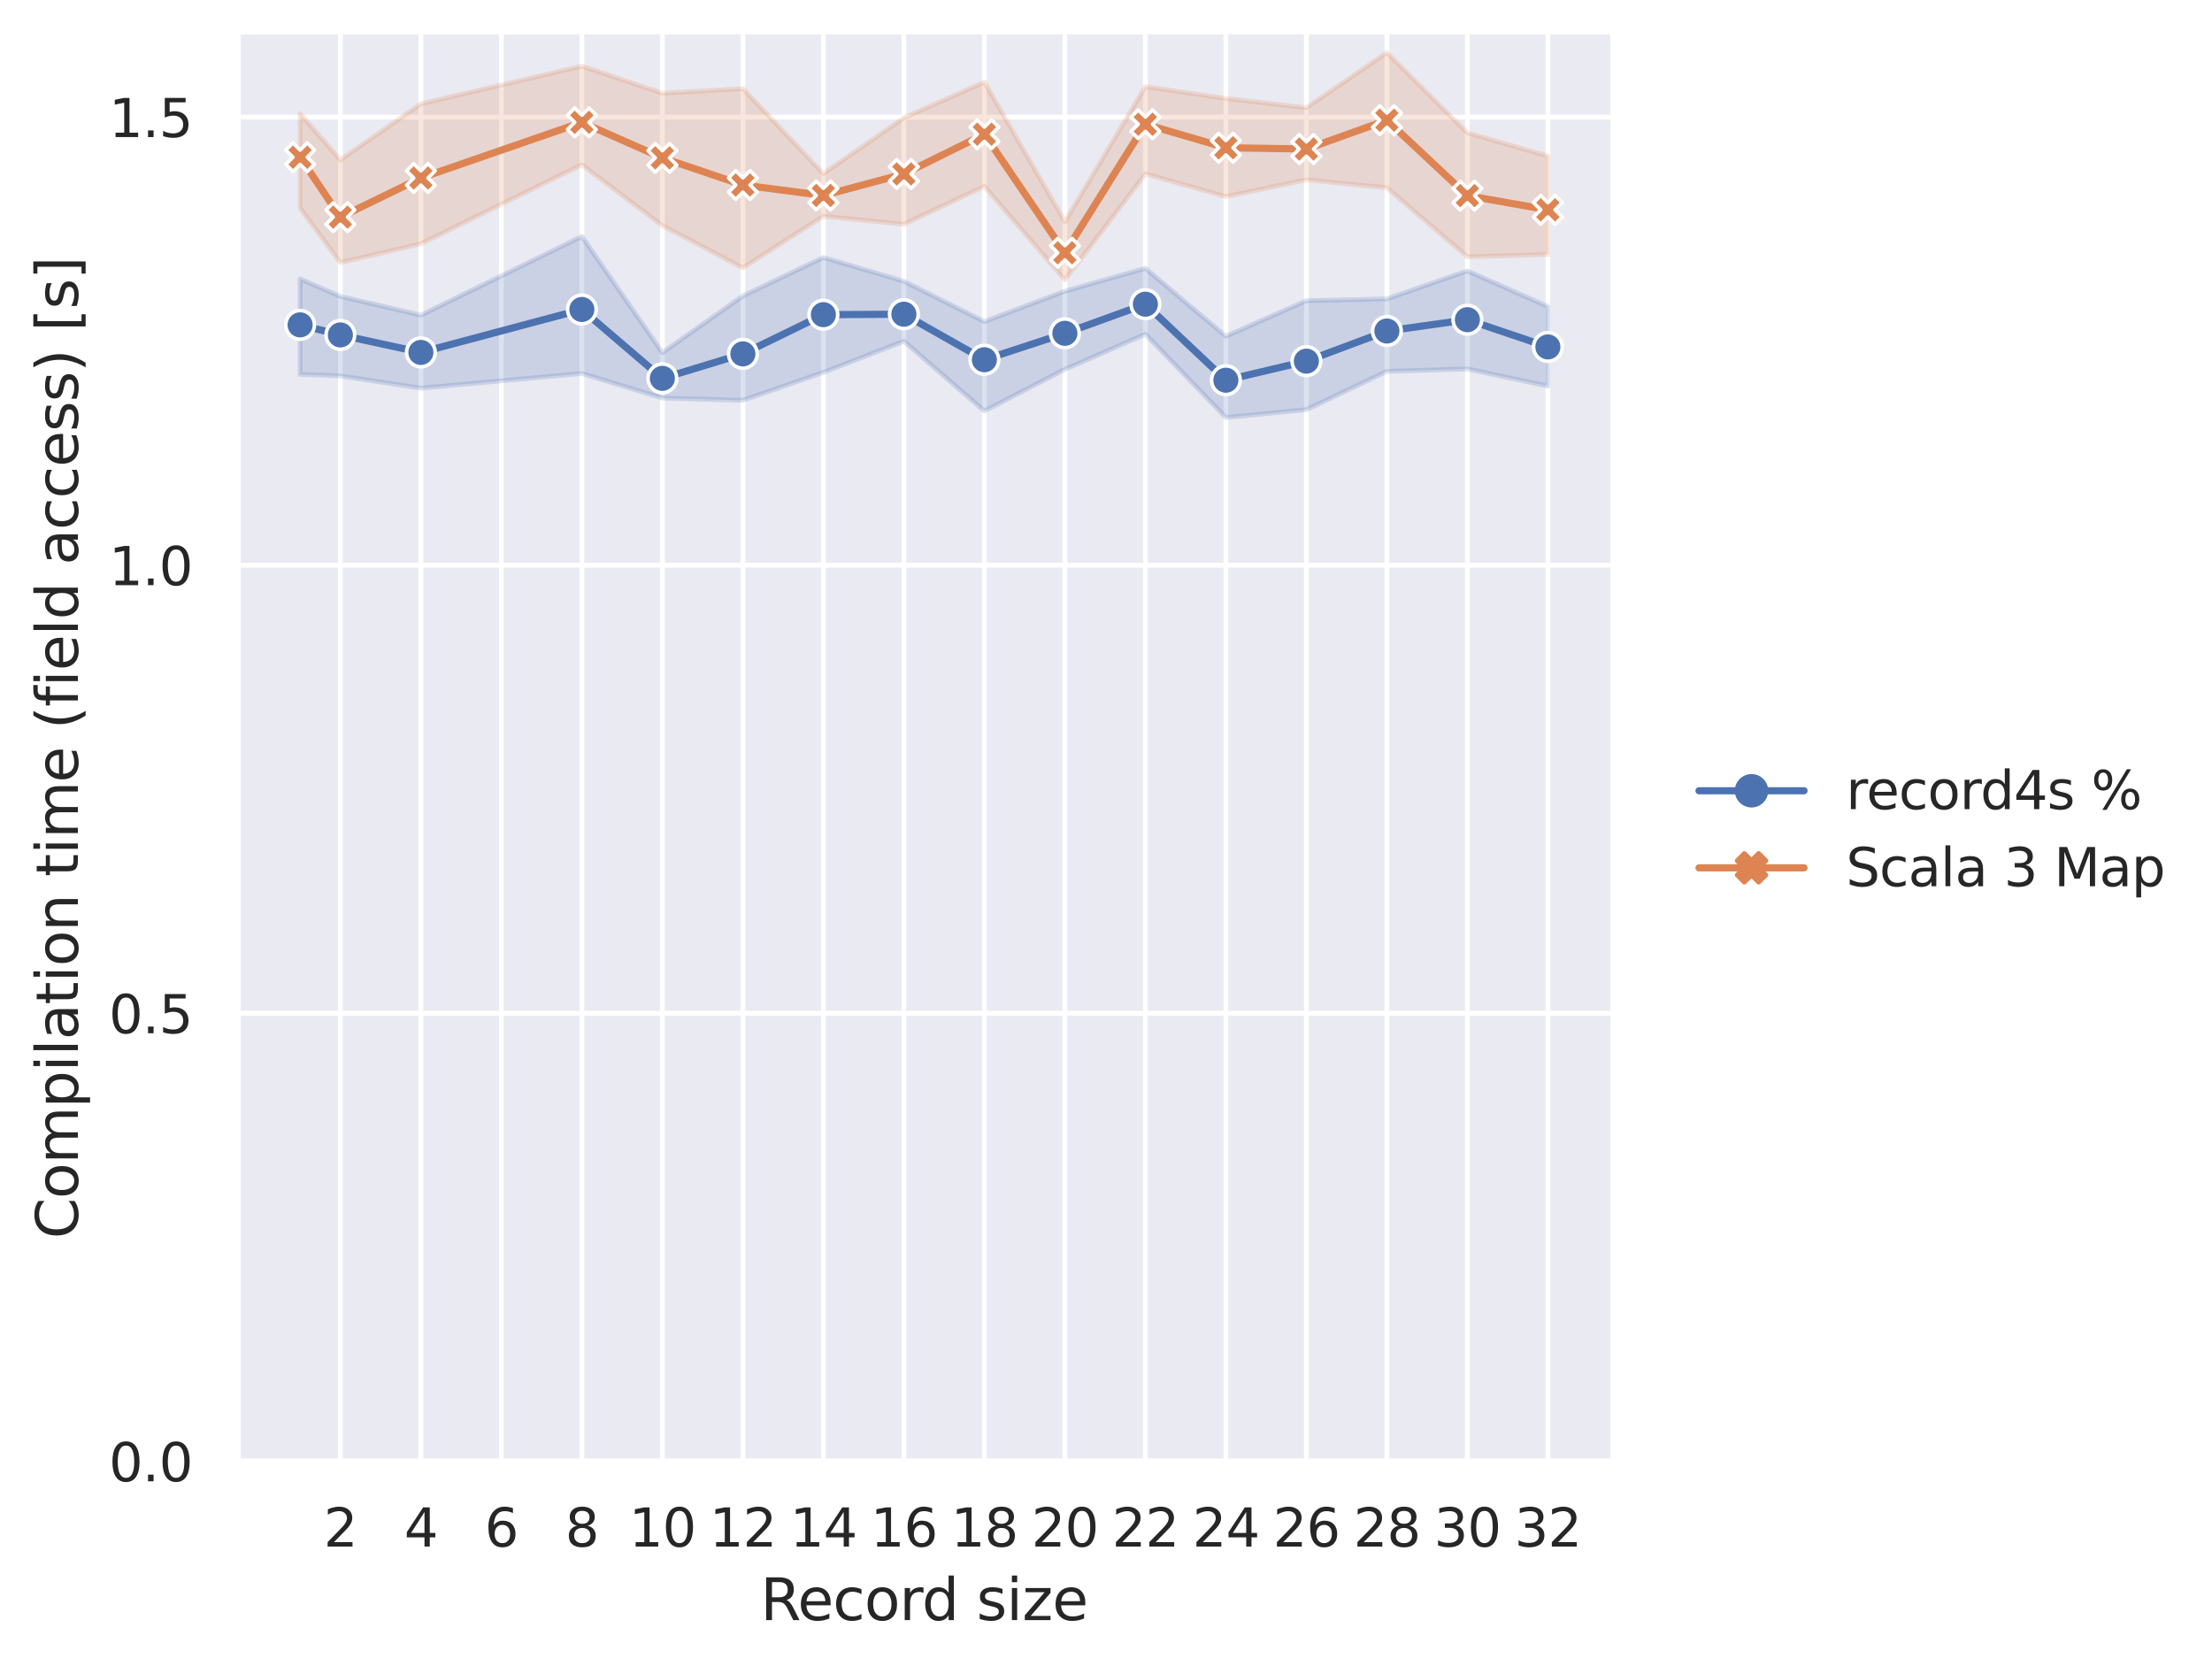 <?xml version="1.0" encoding="utf-8" standalone="no"?>
<!DOCTYPE svg PUBLIC "-//W3C//DTD SVG 1.1//EN"
  "http://www.w3.org/Graphics/SVG/1.1/DTD/svg11.dtd">
<svg xmlns:xlink="http://www.w3.org/1999/xlink" width="463.437pt" height="349.14pt" viewBox="0 0 463.437 349.14" xmlns="http://www.w3.org/2000/svg" version="1.1">
 <defs>
  <style type="text/css">*{stroke-linejoin: round; stroke-linecap: butt}</style>
 </defs>
 <g id="figure_1">
  <g id="patch_1">
   <path d="M 0 349.14 
L 463.437 349.14 
L 463.437 0 
L 0 0 
z
" style="fill: #ffffff"/>
  </g>
  <g id="axes_1">
   <g id="patch_2">
    <path d="M 49.807 306.18 
L 337.37 306.18 
L 337.37 7.2 
L 49.807 7.2 
z
" style="fill: #eaeaf2"/>
   </g>
   <g id="matplotlib.axis_1">
    <g id="xtick_1">
     <g id="line2d_1">
      <path d="M 71.311 306.18 
L 71.311 7.2 
" clip-path="url(#p6cab800420)" style="fill: none; stroke: #ffffff; stroke-linecap: round"/>
     </g>
     <g id="text_1">
      <!-- 2 -->
      <g style="fill: #262626" transform="translate(67.812 324.038) scale(0.11 -0.11)">
       <defs>
        <path id="DejaVuSans-32" d="M 1228 531 
L 3431 531 
L 3431 0 
L 469 0 
L 469 531 
Q 828 903 1448 1529 
Q 2069 2156 2228 2338 
Q 2531 2678 2651 2914 
Q 2772 3150 2772 3378 
Q 2772 3750 2511 3984 
Q 2250 4219 1831 4219 
Q 1534 4219 1204 4116 
Q 875 4013 500 3803 
L 500 4441 
Q 881 4594 1212 4672 
Q 1544 4750 1819 4750 
Q 2544 4750 2975 4387 
Q 3406 4025 3406 3419 
Q 3406 3131 3298 2873 
Q 3191 2616 2906 2266 
Q 2828 2175 2409 1742 
Q 1991 1309 1228 531 
z
" transform="scale(0.016)"/>
       </defs>
       <use xlink:href="#DejaVuSans-32"/>
      </g>
     </g>
    </g>
    <g id="xtick_2">
     <g id="line2d_2">
      <path d="M 88.177 306.18 
L 88.177 7.2 
" clip-path="url(#p6cab800420)" style="fill: none; stroke: #ffffff; stroke-linecap: round"/>
     </g>
     <g id="text_2">
      <!-- 4 -->
      <g style="fill: #262626" transform="translate(84.678 324.038) scale(0.11 -0.11)">
       <defs>
        <path id="DejaVuSans-34" d="M 2419 4116 
L 825 1625 
L 2419 1625 
L 2419 4116 
z
M 2253 4666 
L 3047 4666 
L 3047 1625 
L 3713 1625 
L 3713 1100 
L 3047 1100 
L 3047 0 
L 2419 0 
L 2419 1100 
L 313 1100 
L 313 1709 
L 2253 4666 
z
" transform="scale(0.016)"/>
       </defs>
       <use xlink:href="#DejaVuSans-34"/>
      </g>
     </g>
    </g>
    <g id="xtick_3">
     <g id="line2d_3">
      <path d="M 105.043 306.18 
L 105.043 7.2 
" clip-path="url(#p6cab800420)" style="fill: none; stroke: #ffffff; stroke-linecap: round"/>
     </g>
     <g id="text_3">
      <!-- 6 -->
      <g style="fill: #262626" transform="translate(101.543 324.038) scale(0.11 -0.11)">
       <defs>
        <path id="DejaVuSans-36" d="M 2113 2584 
Q 1688 2584 1439 2293 
Q 1191 2003 1191 1497 
Q 1191 994 1439 701 
Q 1688 409 2113 409 
Q 2538 409 2786 701 
Q 3034 994 3034 1497 
Q 3034 2003 2786 2293 
Q 2538 2584 2113 2584 
z
M 3366 4563 
L 3366 3988 
Q 3128 4100 2886 4159 
Q 2644 4219 2406 4219 
Q 1781 4219 1451 3797 
Q 1122 3375 1075 2522 
Q 1259 2794 1537 2939 
Q 1816 3084 2150 3084 
Q 2853 3084 3261 2657 
Q 3669 2231 3669 1497 
Q 3669 778 3244 343 
Q 2819 -91 2113 -91 
Q 1303 -91 875 529 
Q 447 1150 447 2328 
Q 447 3434 972 4092 
Q 1497 4750 2381 4750 
Q 2619 4750 2861 4703 
Q 3103 4656 3366 4563 
z
" transform="scale(0.016)"/>
       </defs>
       <use xlink:href="#DejaVuSans-36"/>
      </g>
     </g>
    </g>
    <g id="xtick_4">
     <g id="line2d_4">
      <path d="M 121.909 306.18 
L 121.909 7.2 
" clip-path="url(#p6cab800420)" style="fill: none; stroke: #ffffff; stroke-linecap: round"/>
     </g>
     <g id="text_4">
      <!-- 8 -->
      <g style="fill: #262626" transform="translate(118.409 324.038) scale(0.11 -0.11)">
       <defs>
        <path id="DejaVuSans-38" d="M 2034 2216 
Q 1584 2216 1326 1975 
Q 1069 1734 1069 1313 
Q 1069 891 1326 650 
Q 1584 409 2034 409 
Q 2484 409 2743 651 
Q 3003 894 3003 1313 
Q 3003 1734 2745 1975 
Q 2488 2216 2034 2216 
z
M 1403 2484 
Q 997 2584 770 2862 
Q 544 3141 544 3541 
Q 544 4100 942 4425 
Q 1341 4750 2034 4750 
Q 2731 4750 3128 4425 
Q 3525 4100 3525 3541 
Q 3525 3141 3298 2862 
Q 3072 2584 2669 2484 
Q 3125 2378 3379 2068 
Q 3634 1759 3634 1313 
Q 3634 634 3220 271 
Q 2806 -91 2034 -91 
Q 1263 -91 848 271 
Q 434 634 434 1313 
Q 434 1759 690 2068 
Q 947 2378 1403 2484 
z
M 1172 3481 
Q 1172 3119 1398 2916 
Q 1625 2713 2034 2713 
Q 2441 2713 2670 2916 
Q 2900 3119 2900 3481 
Q 2900 3844 2670 4047 
Q 2441 4250 2034 4250 
Q 1625 4250 1398 4047 
Q 1172 3844 1172 3481 
z
" transform="scale(0.016)"/>
       </defs>
       <use xlink:href="#DejaVuSans-38"/>
      </g>
     </g>
    </g>
    <g id="xtick_5">
     <g id="line2d_5">
      <path d="M 138.775 306.18 
L 138.775 7.2 
" clip-path="url(#p6cab800420)" style="fill: none; stroke: #ffffff; stroke-linecap: round"/>
     </g>
     <g id="text_5">
      <!-- 10 -->
      <g style="fill: #262626" transform="translate(131.776 324.038) scale(0.11 -0.11)">
       <defs>
        <path id="DejaVuSans-31" d="M 794 531 
L 1825 531 
L 1825 4091 
L 703 3866 
L 703 4441 
L 1819 4666 
L 2450 4666 
L 2450 531 
L 3481 531 
L 3481 0 
L 794 0 
L 794 531 
z
" transform="scale(0.016)"/>
        <path id="DejaVuSans-30" d="M 2034 4250 
Q 1547 4250 1301 3770 
Q 1056 3291 1056 2328 
Q 1056 1369 1301 889 
Q 1547 409 2034 409 
Q 2525 409 2770 889 
Q 3016 1369 3016 2328 
Q 3016 3291 2770 3770 
Q 2525 4250 2034 4250 
z
M 2034 4750 
Q 2819 4750 3233 4129 
Q 3647 3509 3647 2328 
Q 3647 1150 3233 529 
Q 2819 -91 2034 -91 
Q 1250 -91 836 529 
Q 422 1150 422 2328 
Q 422 3509 836 4129 
Q 1250 4750 2034 4750 
z
" transform="scale(0.016)"/>
       </defs>
       <use xlink:href="#DejaVuSans-31"/>
       <use xlink:href="#DejaVuSans-30" x="63.623"/>
      </g>
     </g>
    </g>
    <g id="xtick_6">
     <g id="line2d_6">
      <path d="M 155.64 306.18 
L 155.64 7.2 
" clip-path="url(#p6cab800420)" style="fill: none; stroke: #ffffff; stroke-linecap: round"/>
     </g>
     <g id="text_6">
      <!-- 12 -->
      <g style="fill: #262626" transform="translate(148.642 324.038) scale(0.11 -0.11)">
       <use xlink:href="#DejaVuSans-31"/>
       <use xlink:href="#DejaVuSans-32" x="63.623"/>
      </g>
     </g>
    </g>
    <g id="xtick_7">
     <g id="line2d_7">
      <path d="M 172.506 306.18 
L 172.506 7.2 
" clip-path="url(#p6cab800420)" style="fill: none; stroke: #ffffff; stroke-linecap: round"/>
     </g>
     <g id="text_7">
      <!-- 14 -->
      <g style="fill: #262626" transform="translate(165.507 324.038) scale(0.11 -0.11)">
       <use xlink:href="#DejaVuSans-31"/>
       <use xlink:href="#DejaVuSans-34" x="63.623"/>
      </g>
     </g>
    </g>
    <g id="xtick_8">
     <g id="line2d_8">
      <path d="M 189.372 306.18 
L 189.372 7.2 
" clip-path="url(#p6cab800420)" style="fill: none; stroke: #ffffff; stroke-linecap: round"/>
     </g>
     <g id="text_8">
      <!-- 16 -->
      <g style="fill: #262626" transform="translate(182.373 324.038) scale(0.11 -0.11)">
       <use xlink:href="#DejaVuSans-31"/>
       <use xlink:href="#DejaVuSans-36" x="63.623"/>
      </g>
     </g>
    </g>
    <g id="xtick_9">
     <g id="line2d_9">
      <path d="M 206.238 306.18 
L 206.238 7.2 
" clip-path="url(#p6cab800420)" style="fill: none; stroke: #ffffff; stroke-linecap: round"/>
     </g>
     <g id="text_9">
      <!-- 18 -->
      <g style="fill: #262626" transform="translate(199.239 324.038) scale(0.11 -0.11)">
       <use xlink:href="#DejaVuSans-31"/>
       <use xlink:href="#DejaVuSans-38" x="63.623"/>
      </g>
     </g>
    </g>
    <g id="xtick_10">
     <g id="line2d_10">
      <path d="M 223.104 306.18 
L 223.104 7.2 
" clip-path="url(#p6cab800420)" style="fill: none; stroke: #ffffff; stroke-linecap: round"/>
     </g>
     <g id="text_10">
      <!-- 20 -->
      <g style="fill: #262626" transform="translate(216.105 324.038) scale(0.11 -0.11)">
       <use xlink:href="#DejaVuSans-32"/>
       <use xlink:href="#DejaVuSans-30" x="63.623"/>
      </g>
     </g>
    </g>
    <g id="xtick_11">
     <g id="line2d_11">
      <path d="M 239.97 306.18 
L 239.97 7.2 
" clip-path="url(#p6cab800420)" style="fill: none; stroke: #ffffff; stroke-linecap: round"/>
     </g>
     <g id="text_11">
      <!-- 22 -->
      <g style="fill: #262626" transform="translate(232.971 324.038) scale(0.11 -0.11)">
       <use xlink:href="#DejaVuSans-32"/>
       <use xlink:href="#DejaVuSans-32" x="63.623"/>
      </g>
     </g>
    </g>
    <g id="xtick_12">
     <g id="line2d_12">
      <path d="M 256.835 306.18 
L 256.835 7.2 
" clip-path="url(#p6cab800420)" style="fill: none; stroke: #ffffff; stroke-linecap: round"/>
     </g>
     <g id="text_12">
      <!-- 24 -->
      <g style="fill: #262626" transform="translate(249.837 324.038) scale(0.11 -0.11)">
       <use xlink:href="#DejaVuSans-32"/>
       <use xlink:href="#DejaVuSans-34" x="63.623"/>
      </g>
     </g>
    </g>
    <g id="xtick_13">
     <g id="line2d_13">
      <path d="M 273.701 306.18 
L 273.701 7.2 
" clip-path="url(#p6cab800420)" style="fill: none; stroke: #ffffff; stroke-linecap: round"/>
     </g>
     <g id="text_13">
      <!-- 26 -->
      <g style="fill: #262626" transform="translate(266.702 324.038) scale(0.11 -0.11)">
       <use xlink:href="#DejaVuSans-32"/>
       <use xlink:href="#DejaVuSans-36" x="63.623"/>
      </g>
     </g>
    </g>
    <g id="xtick_14">
     <g id="line2d_14">
      <path d="M 290.567 306.18 
L 290.567 7.2 
" clip-path="url(#p6cab800420)" style="fill: none; stroke: #ffffff; stroke-linecap: round"/>
     </g>
     <g id="text_14">
      <!-- 28 -->
      <g style="fill: #262626" transform="translate(283.568 324.038) scale(0.11 -0.11)">
       <use xlink:href="#DejaVuSans-32"/>
       <use xlink:href="#DejaVuSans-38" x="63.623"/>
      </g>
     </g>
    </g>
    <g id="xtick_15">
     <g id="line2d_15">
      <path d="M 307.433 306.18 
L 307.433 7.2 
" clip-path="url(#p6cab800420)" style="fill: none; stroke: #ffffff; stroke-linecap: round"/>
     </g>
     <g id="text_15">
      <!-- 30 -->
      <g style="fill: #262626" transform="translate(300.434 324.038) scale(0.11 -0.11)">
       <defs>
        <path id="DejaVuSans-33" d="M 2597 2516 
Q 3050 2419 3304 2112 
Q 3559 1806 3559 1356 
Q 3559 666 3084 287 
Q 2609 -91 1734 -91 
Q 1441 -91 1130 -33 
Q 819 25 488 141 
L 488 750 
Q 750 597 1062 519 
Q 1375 441 1716 441 
Q 2309 441 2620 675 
Q 2931 909 2931 1356 
Q 2931 1769 2642 2001 
Q 2353 2234 1838 2234 
L 1294 2234 
L 1294 2753 
L 1863 2753 
Q 2328 2753 2575 2939 
Q 2822 3125 2822 3475 
Q 2822 3834 2567 4026 
Q 2313 4219 1838 4219 
Q 1578 4219 1281 4162 
Q 984 4106 628 3988 
L 628 4550 
Q 988 4650 1302 4700 
Q 1616 4750 1894 4750 
Q 2613 4750 3031 4423 
Q 3450 4097 3450 3541 
Q 3450 3153 3228 2886 
Q 3006 2619 2597 2516 
z
" transform="scale(0.016)"/>
       </defs>
       <use xlink:href="#DejaVuSans-33"/>
       <use xlink:href="#DejaVuSans-30" x="63.623"/>
      </g>
     </g>
    </g>
    <g id="xtick_16">
     <g id="line2d_16">
      <path d="M 324.299 306.18 
L 324.299 7.2 
" clip-path="url(#p6cab800420)" style="fill: none; stroke: #ffffff; stroke-linecap: round"/>
     </g>
     <g id="text_16">
      <!-- 32 -->
      <g style="fill: #262626" transform="translate(317.3 324.038) scale(0.11 -0.11)">
       <use xlink:href="#DejaVuSans-33"/>
       <use xlink:href="#DejaVuSans-32" x="63.623"/>
      </g>
     </g>
    </g>
    <g id="text_17">
     <!-- Record size -->
     <g style="fill: #262626" transform="translate(159.316 339.444) scale(0.12 -0.12)">
      <defs>
       <path id="DejaVuSans-52" d="M 2841 2188 
Q 3044 2119 3236 1894 
Q 3428 1669 3622 1275 
L 4263 0 
L 3584 0 
L 2988 1197 
Q 2756 1666 2539 1819 
Q 2322 1972 1947 1972 
L 1259 1972 
L 1259 0 
L 628 0 
L 628 4666 
L 2053 4666 
Q 2853 4666 3247 4331 
Q 3641 3997 3641 3322 
Q 3641 2881 3436 2590 
Q 3231 2300 2841 2188 
z
M 1259 4147 
L 1259 2491 
L 2053 2491 
Q 2509 2491 2742 2702 
Q 2975 2913 2975 3322 
Q 2975 3731 2742 3939 
Q 2509 4147 2053 4147 
L 1259 4147 
z
" transform="scale(0.016)"/>
       <path id="DejaVuSans-65" d="M 3597 1894 
L 3597 1613 
L 953 1613 
Q 991 1019 1311 708 
Q 1631 397 2203 397 
Q 2534 397 2845 478 
Q 3156 559 3463 722 
L 3463 178 
Q 3153 47 2828 -22 
Q 2503 -91 2169 -91 
Q 1331 -91 842 396 
Q 353 884 353 1716 
Q 353 2575 817 3079 
Q 1281 3584 2069 3584 
Q 2775 3584 3186 3129 
Q 3597 2675 3597 1894 
z
M 3022 2063 
Q 3016 2534 2758 2815 
Q 2500 3097 2075 3097 
Q 1594 3097 1305 2825 
Q 1016 2553 972 2059 
L 3022 2063 
z
" transform="scale(0.016)"/>
       <path id="DejaVuSans-63" d="M 3122 3366 
L 3122 2828 
Q 2878 2963 2633 3030 
Q 2388 3097 2138 3097 
Q 1578 3097 1268 2742 
Q 959 2388 959 1747 
Q 959 1106 1268 751 
Q 1578 397 2138 397 
Q 2388 397 2633 464 
Q 2878 531 3122 666 
L 3122 134 
Q 2881 22 2623 -34 
Q 2366 -91 2075 -91 
Q 1284 -91 818 406 
Q 353 903 353 1747 
Q 353 2603 823 3093 
Q 1294 3584 2113 3584 
Q 2378 3584 2631 3529 
Q 2884 3475 3122 3366 
z
" transform="scale(0.016)"/>
       <path id="DejaVuSans-6f" d="M 1959 3097 
Q 1497 3097 1228 2736 
Q 959 2375 959 1747 
Q 959 1119 1226 758 
Q 1494 397 1959 397 
Q 2419 397 2687 759 
Q 2956 1122 2956 1747 
Q 2956 2369 2687 2733 
Q 2419 3097 1959 3097 
z
M 1959 3584 
Q 2709 3584 3137 3096 
Q 3566 2609 3566 1747 
Q 3566 888 3137 398 
Q 2709 -91 1959 -91 
Q 1206 -91 779 398 
Q 353 888 353 1747 
Q 353 2609 779 3096 
Q 1206 3584 1959 3584 
z
" transform="scale(0.016)"/>
       <path id="DejaVuSans-72" d="M 2631 2963 
Q 2534 3019 2420 3045 
Q 2306 3072 2169 3072 
Q 1681 3072 1420 2755 
Q 1159 2438 1159 1844 
L 1159 0 
L 581 0 
L 581 3500 
L 1159 3500 
L 1159 2956 
Q 1341 3275 1631 3429 
Q 1922 3584 2338 3584 
Q 2397 3584 2469 3576 
Q 2541 3569 2628 3553 
L 2631 2963 
z
" transform="scale(0.016)"/>
       <path id="DejaVuSans-64" d="M 2906 2969 
L 2906 4863 
L 3481 4863 
L 3481 0 
L 2906 0 
L 2906 525 
Q 2725 213 2448 61 
Q 2172 -91 1784 -91 
Q 1150 -91 751 415 
Q 353 922 353 1747 
Q 353 2572 751 3078 
Q 1150 3584 1784 3584 
Q 2172 3584 2448 3432 
Q 2725 3281 2906 2969 
z
M 947 1747 
Q 947 1113 1208 752 
Q 1469 391 1925 391 
Q 2381 391 2643 752 
Q 2906 1113 2906 1747 
Q 2906 2381 2643 2742 
Q 2381 3103 1925 3103 
Q 1469 3103 1208 2742 
Q 947 2381 947 1747 
z
" transform="scale(0.016)"/>
       <path id="DejaVuSans-20" transform="scale(0.016)"/>
       <path id="DejaVuSans-73" d="M 2834 3397 
L 2834 2853 
Q 2591 2978 2328 3040 
Q 2066 3103 1784 3103 
Q 1356 3103 1142 2972 
Q 928 2841 928 2578 
Q 928 2378 1081 2264 
Q 1234 2150 1697 2047 
L 1894 2003 
Q 2506 1872 2764 1633 
Q 3022 1394 3022 966 
Q 3022 478 2636 193 
Q 2250 -91 1575 -91 
Q 1294 -91 989 -36 
Q 684 19 347 128 
L 347 722 
Q 666 556 975 473 
Q 1284 391 1588 391 
Q 1994 391 2212 530 
Q 2431 669 2431 922 
Q 2431 1156 2273 1281 
Q 2116 1406 1581 1522 
L 1381 1569 
Q 847 1681 609 1914 
Q 372 2147 372 2553 
Q 372 3047 722 3315 
Q 1072 3584 1716 3584 
Q 2034 3584 2315 3537 
Q 2597 3491 2834 3397 
z
" transform="scale(0.016)"/>
       <path id="DejaVuSans-69" d="M 603 3500 
L 1178 3500 
L 1178 0 
L 603 0 
L 603 3500 
z
M 603 4863 
L 1178 4863 
L 1178 4134 
L 603 4134 
L 603 4863 
z
" transform="scale(0.016)"/>
       <path id="DejaVuSans-7a" d="M 353 3500 
L 3084 3500 
L 3084 2975 
L 922 459 
L 3084 459 
L 3084 0 
L 275 0 
L 275 525 
L 2438 3041 
L 353 3041 
L 353 3500 
z
" transform="scale(0.016)"/>
      </defs>
      <use xlink:href="#DejaVuSans-52"/>
      <use xlink:href="#DejaVuSans-65" x="64.982"/>
      <use xlink:href="#DejaVuSans-63" x="126.506"/>
      <use xlink:href="#DejaVuSans-6f" x="181.486"/>
      <use xlink:href="#DejaVuSans-72" x="242.668"/>
      <use xlink:href="#DejaVuSans-64" x="282.031"/>
      <use xlink:href="#DejaVuSans-20" x="345.508"/>
      <use xlink:href="#DejaVuSans-73" x="377.295"/>
      <use xlink:href="#DejaVuSans-69" x="429.395"/>
      <use xlink:href="#DejaVuSans-7a" x="457.178"/>
      <use xlink:href="#DejaVuSans-65" x="509.668"/>
     </g>
    </g>
   </g>
   <g id="matplotlib.axis_2">
    <g id="ytick_1">
     <g id="line2d_17">
      <path d="M 49.807 306.18 
L 337.37 306.18 
" clip-path="url(#p6cab800420)" style="fill: none; stroke: #ffffff; stroke-linecap: round"/>
     </g>
     <g id="text_18">
      <!-- 0.0 -->
      <g style="fill: #262626" transform="translate(22.814 310.359) scale(0.11 -0.11)">
       <defs>
        <path id="DejaVuSans-2e" d="M 684 794 
L 1344 794 
L 1344 0 
L 684 0 
L 684 794 
z
" transform="scale(0.016)"/>
       </defs>
       <use xlink:href="#DejaVuSans-30"/>
       <use xlink:href="#DejaVuSans-2e" x="63.623"/>
       <use xlink:href="#DejaVuSans-30" x="95.41"/>
      </g>
     </g>
    </g>
    <g id="ytick_2">
     <g id="line2d_18">
      <path d="M 49.807 212.301 
L 337.37 212.301 
" clip-path="url(#p6cab800420)" style="fill: none; stroke: #ffffff; stroke-linecap: round"/>
     </g>
     <g id="text_19">
      <!-- 0.5 -->
      <g style="fill: #262626" transform="translate(22.814 216.481) scale(0.11 -0.11)">
       <defs>
        <path id="DejaVuSans-35" d="M 691 4666 
L 3169 4666 
L 3169 4134 
L 1269 4134 
L 1269 2991 
Q 1406 3038 1543 3061 
Q 1681 3084 1819 3084 
Q 2600 3084 3056 2656 
Q 3513 2228 3513 1497 
Q 3513 744 3044 326 
Q 2575 -91 1722 -91 
Q 1428 -91 1123 -41 
Q 819 9 494 109 
L 494 744 
Q 775 591 1075 516 
Q 1375 441 1709 441 
Q 2250 441 2565 725 
Q 2881 1009 2881 1497 
Q 2881 1984 2565 2268 
Q 2250 2553 1709 2553 
Q 1456 2553 1204 2497 
Q 953 2441 691 2322 
L 691 4666 
z
" transform="scale(0.016)"/>
       </defs>
       <use xlink:href="#DejaVuSans-30"/>
       <use xlink:href="#DejaVuSans-2e" x="63.623"/>
       <use xlink:href="#DejaVuSans-35" x="95.41"/>
      </g>
     </g>
    </g>
    <g id="ytick_3">
     <g id="line2d_19">
      <path d="M 49.807 118.423 
L 337.37 118.423 
" clip-path="url(#p6cab800420)" style="fill: none; stroke: #ffffff; stroke-linecap: round"/>
     </g>
     <g id="text_20">
      <!-- 1.0 -->
      <g style="fill: #262626" transform="translate(22.814 122.602) scale(0.11 -0.11)">
       <use xlink:href="#DejaVuSans-31"/>
       <use xlink:href="#DejaVuSans-2e" x="63.623"/>
       <use xlink:href="#DejaVuSans-30" x="95.41"/>
      </g>
     </g>
    </g>
    <g id="ytick_4">
     <g id="line2d_20">
      <path d="M 49.807 24.544 
L 337.37 24.544 
" clip-path="url(#p6cab800420)" style="fill: none; stroke: #ffffff; stroke-linecap: round"/>
     </g>
     <g id="text_21">
      <!-- 1.5 -->
      <g style="fill: #262626" transform="translate(22.814 28.723) scale(0.11 -0.11)">
       <use xlink:href="#DejaVuSans-31"/>
       <use xlink:href="#DejaVuSans-2e" x="63.623"/>
       <use xlink:href="#DejaVuSans-35" x="95.41"/>
      </g>
     </g>
    </g>
    <g id="text_22">
     <!-- Compilation time (field access) [s] -->
     <g style="fill: #262626" transform="translate(16.318 259.545) rotate(-90) scale(0.12 -0.12)">
      <defs>
       <path id="DejaVuSans-43" d="M 4122 4306 
L 4122 3641 
Q 3803 3938 3442 4084 
Q 3081 4231 2675 4231 
Q 1875 4231 1450 3742 
Q 1025 3253 1025 2328 
Q 1025 1406 1450 917 
Q 1875 428 2675 428 
Q 3081 428 3442 575 
Q 3803 722 4122 1019 
L 4122 359 
Q 3791 134 3420 21 
Q 3050 -91 2638 -91 
Q 1578 -91 968 557 
Q 359 1206 359 2328 
Q 359 3453 968 4101 
Q 1578 4750 2638 4750 
Q 3056 4750 3426 4639 
Q 3797 4528 4122 4306 
z
" transform="scale(0.016)"/>
       <path id="DejaVuSans-6d" d="M 3328 2828 
Q 3544 3216 3844 3400 
Q 4144 3584 4550 3584 
Q 5097 3584 5394 3201 
Q 5691 2819 5691 2113 
L 5691 0 
L 5113 0 
L 5113 2094 
Q 5113 2597 4934 2840 
Q 4756 3084 4391 3084 
Q 3944 3084 3684 2787 
Q 3425 2491 3425 1978 
L 3425 0 
L 2847 0 
L 2847 2094 
Q 2847 2600 2669 2842 
Q 2491 3084 2119 3084 
Q 1678 3084 1418 2786 
Q 1159 2488 1159 1978 
L 1159 0 
L 581 0 
L 581 3500 
L 1159 3500 
L 1159 2956 
Q 1356 3278 1631 3431 
Q 1906 3584 2284 3584 
Q 2666 3584 2933 3390 
Q 3200 3197 3328 2828 
z
" transform="scale(0.016)"/>
       <path id="DejaVuSans-70" d="M 1159 525 
L 1159 -1331 
L 581 -1331 
L 581 3500 
L 1159 3500 
L 1159 2969 
Q 1341 3281 1617 3432 
Q 1894 3584 2278 3584 
Q 2916 3584 3314 3078 
Q 3713 2572 3713 1747 
Q 3713 922 3314 415 
Q 2916 -91 2278 -91 
Q 1894 -91 1617 61 
Q 1341 213 1159 525 
z
M 3116 1747 
Q 3116 2381 2855 2742 
Q 2594 3103 2138 3103 
Q 1681 3103 1420 2742 
Q 1159 2381 1159 1747 
Q 1159 1113 1420 752 
Q 1681 391 2138 391 
Q 2594 391 2855 752 
Q 3116 1113 3116 1747 
z
" transform="scale(0.016)"/>
       <path id="DejaVuSans-6c" d="M 603 4863 
L 1178 4863 
L 1178 0 
L 603 0 
L 603 4863 
z
" transform="scale(0.016)"/>
       <path id="DejaVuSans-61" d="M 2194 1759 
Q 1497 1759 1228 1600 
Q 959 1441 959 1056 
Q 959 750 1161 570 
Q 1363 391 1709 391 
Q 2188 391 2477 730 
Q 2766 1069 2766 1631 
L 2766 1759 
L 2194 1759 
z
M 3341 1997 
L 3341 0 
L 2766 0 
L 2766 531 
Q 2569 213 2275 61 
Q 1981 -91 1556 -91 
Q 1019 -91 701 211 
Q 384 513 384 1019 
Q 384 1609 779 1909 
Q 1175 2209 1959 2209 
L 2766 2209 
L 2766 2266 
Q 2766 2663 2505 2880 
Q 2244 3097 1772 3097 
Q 1472 3097 1187 3025 
Q 903 2953 641 2809 
L 641 3341 
Q 956 3463 1253 3523 
Q 1550 3584 1831 3584 
Q 2591 3584 2966 3190 
Q 3341 2797 3341 1997 
z
" transform="scale(0.016)"/>
       <path id="DejaVuSans-74" d="M 1172 4494 
L 1172 3500 
L 2356 3500 
L 2356 3053 
L 1172 3053 
L 1172 1153 
Q 1172 725 1289 603 
Q 1406 481 1766 481 
L 2356 481 
L 2356 0 
L 1766 0 
Q 1100 0 847 248 
Q 594 497 594 1153 
L 594 3053 
L 172 3053 
L 172 3500 
L 594 3500 
L 594 4494 
L 1172 4494 
z
" transform="scale(0.016)"/>
       <path id="DejaVuSans-6e" d="M 3513 2113 
L 3513 0 
L 2938 0 
L 2938 2094 
Q 2938 2591 2744 2837 
Q 2550 3084 2163 3084 
Q 1697 3084 1428 2787 
Q 1159 2491 1159 1978 
L 1159 0 
L 581 0 
L 581 3500 
L 1159 3500 
L 1159 2956 
Q 1366 3272 1645 3428 
Q 1925 3584 2291 3584 
Q 2894 3584 3203 3211 
Q 3513 2838 3513 2113 
z
" transform="scale(0.016)"/>
       <path id="DejaVuSans-28" d="M 1984 4856 
Q 1566 4138 1362 3434 
Q 1159 2731 1159 2009 
Q 1159 1288 1364 580 
Q 1569 -128 1984 -844 
L 1484 -844 
Q 1016 -109 783 600 
Q 550 1309 550 2009 
Q 550 2706 781 3412 
Q 1013 4119 1484 4856 
L 1984 4856 
z
" transform="scale(0.016)"/>
       <path id="DejaVuSans-66" d="M 2375 4863 
L 2375 4384 
L 1825 4384 
Q 1516 4384 1395 4259 
Q 1275 4134 1275 3809 
L 1275 3500 
L 2222 3500 
L 2222 3053 
L 1275 3053 
L 1275 0 
L 697 0 
L 697 3053 
L 147 3053 
L 147 3500 
L 697 3500 
L 697 3744 
Q 697 4328 969 4595 
Q 1241 4863 1831 4863 
L 2375 4863 
z
" transform="scale(0.016)"/>
       <path id="DejaVuSans-29" d="M 513 4856 
L 1013 4856 
Q 1481 4119 1714 3412 
Q 1947 2706 1947 2009 
Q 1947 1309 1714 600 
Q 1481 -109 1013 -844 
L 513 -844 
Q 928 -128 1133 580 
Q 1338 1288 1338 2009 
Q 1338 2731 1133 3434 
Q 928 4138 513 4856 
z
" transform="scale(0.016)"/>
       <path id="DejaVuSans-5b" d="M 550 4863 
L 1875 4863 
L 1875 4416 
L 1125 4416 
L 1125 -397 
L 1875 -397 
L 1875 -844 
L 550 -844 
L 550 4863 
z
" transform="scale(0.016)"/>
       <path id="DejaVuSans-5d" d="M 1947 4863 
L 1947 -844 
L 622 -844 
L 622 -397 
L 1369 -397 
L 1369 4416 
L 622 4416 
L 622 4863 
L 1947 4863 
z
" transform="scale(0.016)"/>
      </defs>
      <use xlink:href="#DejaVuSans-43"/>
      <use xlink:href="#DejaVuSans-6f" x="69.824"/>
      <use xlink:href="#DejaVuSans-6d" x="131.006"/>
      <use xlink:href="#DejaVuSans-70" x="228.418"/>
      <use xlink:href="#DejaVuSans-69" x="291.895"/>
      <use xlink:href="#DejaVuSans-6c" x="319.678"/>
      <use xlink:href="#DejaVuSans-61" x="347.461"/>
      <use xlink:href="#DejaVuSans-74" x="408.74"/>
      <use xlink:href="#DejaVuSans-69" x="447.949"/>
      <use xlink:href="#DejaVuSans-6f" x="475.732"/>
      <use xlink:href="#DejaVuSans-6e" x="536.914"/>
      <use xlink:href="#DejaVuSans-20" x="600.293"/>
      <use xlink:href="#DejaVuSans-74" x="632.08"/>
      <use xlink:href="#DejaVuSans-69" x="671.289"/>
      <use xlink:href="#DejaVuSans-6d" x="699.072"/>
      <use xlink:href="#DejaVuSans-65" x="796.484"/>
      <use xlink:href="#DejaVuSans-20" x="858.008"/>
      <use xlink:href="#DejaVuSans-28" x="889.795"/>
      <use xlink:href="#DejaVuSans-66" x="928.809"/>
      <use xlink:href="#DejaVuSans-69" x="964.014"/>
      <use xlink:href="#DejaVuSans-65" x="991.797"/>
      <use xlink:href="#DejaVuSans-6c" x="1053.32"/>
      <use xlink:href="#DejaVuSans-64" x="1081.104"/>
      <use xlink:href="#DejaVuSans-20" x="1144.58"/>
      <use xlink:href="#DejaVuSans-61" x="1176.367"/>
      <use xlink:href="#DejaVuSans-63" x="1237.646"/>
      <use xlink:href="#DejaVuSans-63" x="1292.627"/>
      <use xlink:href="#DejaVuSans-65" x="1347.607"/>
      <use xlink:href="#DejaVuSans-73" x="1409.131"/>
      <use xlink:href="#DejaVuSans-73" x="1461.23"/>
      <use xlink:href="#DejaVuSans-29" x="1513.33"/>
      <use xlink:href="#DejaVuSans-20" x="1552.344"/>
      <use xlink:href="#DejaVuSans-5b" x="1584.131"/>
      <use xlink:href="#DejaVuSans-73" x="1623.145"/>
      <use xlink:href="#DejaVuSans-5d" x="1675.244"/>
     </g>
    </g>
   </g>
   <g id="PolyCollection_1">
    <defs>
     <path id="m027e58047c" d="M 62.878 -290.698 
L 62.878 -270.701 
L 71.311 -270.375 
L 88.177 -267.814 
L 121.909 -270.898 
L 138.775 -265.734 
L 155.64 -265.268 
L 172.506 -271.115 
L 189.372 -277.64 
L 206.238 -263.031 
L 223.104 -271.749 
L 239.97 -279.118 
L 256.835 -261.666 
L 273.701 -263.303 
L 290.567 -271.336 
L 307.433 -271.844 
L 324.299 -268.251 
L 324.299 -284.909 
L 324.299 -284.909 
L 307.433 -292.383 
L 290.567 -286.513 
L 273.701 -286.133 
L 256.835 -278.692 
L 239.97 -292.912 
L 223.104 -288.128 
L 206.238 -281.76 
L 189.372 -290.215 
L 172.506 -295.192 
L 155.64 -287.139 
L 138.775 -275.248 
L 121.909 -299.596 
L 88.177 -283.104 
L 71.311 -287.037 
L 62.878 -290.698 
z
" style="stroke: #4c72b0; stroke-opacity: 0.2"/>
    </defs>
    <g clip-path="url(#p6cab800420)">
     <use xlink:href="#m027e58047c" x="0" y="349.14" style="fill: #4c72b0; fill-opacity: 0.2; stroke: #4c72b0; stroke-opacity: 0.2"/>
    </g>
   </g>
   <g id="PolyCollection_2">
    <defs>
     <path id="mf94ef50094" d="M 62.878 -325.331 
L 62.878 -305.529 
L 71.311 -294.114 
L 88.177 -298.073 
L 121.909 -314.62 
L 138.775 -301.874 
L 155.64 -293.019 
L 172.506 -303.832 
L 189.372 -302.151 
L 206.238 -310.099 
L 223.104 -290.492 
L 239.97 -312.72 
L 256.835 -307.946 
L 273.701 -311.469 
L 290.567 -309.794 
L 307.433 -295.326 
L 324.299 -295.842 
L 324.299 -316.446 
L 324.299 -316.446 
L 307.433 -321.302 
L 290.567 -338.117 
L 273.701 -326.566 
L 256.835 -328.5 
L 239.97 -330.985 
L 223.104 -302.672 
L 206.238 -331.941 
L 189.372 -324.438 
L 172.506 -312.758 
L 155.64 -330.557 
L 138.775 -329.607 
L 121.909 -335.283 
L 88.177 -327.383 
L 71.311 -315.64 
L 62.878 -325.331 
z
" style="stroke: #dd8452; stroke-opacity: 0.2"/>
    </defs>
    <g clip-path="url(#p6cab800420)">
     <use xlink:href="#mf94ef50094" x="0" y="349.14" style="fill: #dd8452; fill-opacity: 0.2; stroke: #dd8452; stroke-opacity: 0.2"/>
    </g>
   </g>
   <g id="line2d_21">
    <path d="M 62.878 68.067 
L 71.311 70.173 
L 88.177 73.839 
L 121.909 64.842 
L 138.775 79.272 
L 155.64 74.148 
L 172.506 65.931 
L 189.372 65.831 
L 206.238 75.373 
L 223.104 69.835 
L 239.97 63.731 
L 256.835 79.661 
L 273.701 75.668 
L 290.567 69.355 
L 307.433 66.983 
L 324.299 72.687 
" clip-path="url(#p6cab800420)" style="fill: none; stroke: #4c72b0; stroke-width: 1.5; stroke-linecap: round"/>
    <defs>
     <path id="m2b1f3f4bf4" d="M 0 3 
C 0.796 3 1.559 2.684 2.121 2.121 
C 2.684 1.559 3 0.796 3 0 
C 3 -0.796 2.684 -1.559 2.121 -2.121 
C 1.559 -2.684 0.796 -3 0 -3 
C -0.796 -3 -1.559 -2.684 -2.121 -2.121 
C -2.684 -1.559 -3 -0.796 -3 0 
C -3 0.796 -2.684 1.559 -2.121 2.121 
C -1.559 2.684 -0.796 3 0 3 
z
" style="stroke: #ffffff; stroke-width: 0.75"/>
    </defs>
    <g clip-path="url(#p6cab800420)">
     <use xlink:href="#m2b1f3f4bf4" x="62.878" y="68.067" style="fill: #4c72b0; stroke: #ffffff; stroke-width: 0.75"/>
     <use xlink:href="#m2b1f3f4bf4" x="71.311" y="70.173" style="fill: #4c72b0; stroke: #ffffff; stroke-width: 0.75"/>
     <use xlink:href="#m2b1f3f4bf4" x="88.177" y="73.839" style="fill: #4c72b0; stroke: #ffffff; stroke-width: 0.75"/>
     <use xlink:href="#m2b1f3f4bf4" x="121.909" y="64.842" style="fill: #4c72b0; stroke: #ffffff; stroke-width: 0.75"/>
     <use xlink:href="#m2b1f3f4bf4" x="138.775" y="79.272" style="fill: #4c72b0; stroke: #ffffff; stroke-width: 0.75"/>
     <use xlink:href="#m2b1f3f4bf4" x="155.64" y="74.148" style="fill: #4c72b0; stroke: #ffffff; stroke-width: 0.75"/>
     <use xlink:href="#m2b1f3f4bf4" x="172.506" y="65.931" style="fill: #4c72b0; stroke: #ffffff; stroke-width: 0.75"/>
     <use xlink:href="#m2b1f3f4bf4" x="189.372" y="65.831" style="fill: #4c72b0; stroke: #ffffff; stroke-width: 0.75"/>
     <use xlink:href="#m2b1f3f4bf4" x="206.238" y="75.373" style="fill: #4c72b0; stroke: #ffffff; stroke-width: 0.75"/>
     <use xlink:href="#m2b1f3f4bf4" x="223.104" y="69.835" style="fill: #4c72b0; stroke: #ffffff; stroke-width: 0.75"/>
     <use xlink:href="#m2b1f3f4bf4" x="239.97" y="63.731" style="fill: #4c72b0; stroke: #ffffff; stroke-width: 0.75"/>
     <use xlink:href="#m2b1f3f4bf4" x="256.835" y="79.661" style="fill: #4c72b0; stroke: #ffffff; stroke-width: 0.75"/>
     <use xlink:href="#m2b1f3f4bf4" x="273.701" y="75.668" style="fill: #4c72b0; stroke: #ffffff; stroke-width: 0.75"/>
     <use xlink:href="#m2b1f3f4bf4" x="290.567" y="69.355" style="fill: #4c72b0; stroke: #ffffff; stroke-width: 0.75"/>
     <use xlink:href="#m2b1f3f4bf4" x="307.433" y="66.983" style="fill: #4c72b0; stroke: #ffffff; stroke-width: 0.75"/>
     <use xlink:href="#m2b1f3f4bf4" x="324.299" y="72.687" style="fill: #4c72b0; stroke: #ffffff; stroke-width: 0.75"/>
    </g>
   </g>
   <g id="line2d_22">
    <path d="M 62.878 32.942 
L 71.311 45.49 
L 88.177 37.294 
L 121.909 25.635 
L 138.775 33.076 
L 155.64 38.766 
L 172.506 40.954 
L 189.372 36.445 
L 206.238 28.12 
L 223.104 52.964 
L 239.97 26.03 
L 256.835 30.957 
L 273.701 31.222 
L 290.567 25.184 
L 307.433 40.986 
L 324.299 43.964 
" clip-path="url(#p6cab800420)" style="fill: none; stroke: #dd8452; stroke-width: 1.5; stroke-linecap: round"/>
    <defs>
     <path id="ma46a39171d" d="M -1.5 3 
L 0 1.5 
L 1.5 3 
L 3 1.5 
L 1.5 0 
L 3 -1.5 
L 1.5 -3 
L 0 -1.5 
L -1.5 -3 
L -3 -1.5 
L -1.5 0 
L -3 1.5 
z
" style="stroke: #ffffff; stroke-width: 0.75; stroke-linejoin: miter"/>
    </defs>
    <g clip-path="url(#p6cab800420)">
     <use xlink:href="#ma46a39171d" x="62.878" y="32.942" style="fill: #dd8452; stroke: #ffffff; stroke-width: 0.75; stroke-linejoin: miter"/>
     <use xlink:href="#ma46a39171d" x="71.311" y="45.49" style="fill: #dd8452; stroke: #ffffff; stroke-width: 0.75; stroke-linejoin: miter"/>
     <use xlink:href="#ma46a39171d" x="88.177" y="37.294" style="fill: #dd8452; stroke: #ffffff; stroke-width: 0.75; stroke-linejoin: miter"/>
     <use xlink:href="#ma46a39171d" x="121.909" y="25.635" style="fill: #dd8452; stroke: #ffffff; stroke-width: 0.75; stroke-linejoin: miter"/>
     <use xlink:href="#ma46a39171d" x="138.775" y="33.076" style="fill: #dd8452; stroke: #ffffff; stroke-width: 0.75; stroke-linejoin: miter"/>
     <use xlink:href="#ma46a39171d" x="155.64" y="38.766" style="fill: #dd8452; stroke: #ffffff; stroke-width: 0.75; stroke-linejoin: miter"/>
     <use xlink:href="#ma46a39171d" x="172.506" y="40.954" style="fill: #dd8452; stroke: #ffffff; stroke-width: 0.75; stroke-linejoin: miter"/>
     <use xlink:href="#ma46a39171d" x="189.372" y="36.445" style="fill: #dd8452; stroke: #ffffff; stroke-width: 0.75; stroke-linejoin: miter"/>
     <use xlink:href="#ma46a39171d" x="206.238" y="28.12" style="fill: #dd8452; stroke: #ffffff; stroke-width: 0.75; stroke-linejoin: miter"/>
     <use xlink:href="#ma46a39171d" x="223.104" y="52.964" style="fill: #dd8452; stroke: #ffffff; stroke-width: 0.75; stroke-linejoin: miter"/>
     <use xlink:href="#ma46a39171d" x="239.97" y="26.03" style="fill: #dd8452; stroke: #ffffff; stroke-width: 0.75; stroke-linejoin: miter"/>
     <use xlink:href="#ma46a39171d" x="256.835" y="30.957" style="fill: #dd8452; stroke: #ffffff; stroke-width: 0.75; stroke-linejoin: miter"/>
     <use xlink:href="#ma46a39171d" x="273.701" y="31.222" style="fill: #dd8452; stroke: #ffffff; stroke-width: 0.75; stroke-linejoin: miter"/>
     <use xlink:href="#ma46a39171d" x="290.567" y="25.184" style="fill: #dd8452; stroke: #ffffff; stroke-width: 0.75; stroke-linejoin: miter"/>
     <use xlink:href="#ma46a39171d" x="307.433" y="40.986" style="fill: #dd8452; stroke: #ffffff; stroke-width: 0.75; stroke-linejoin: miter"/>
     <use xlink:href="#ma46a39171d" x="324.299" y="43.964" style="fill: #dd8452; stroke: #ffffff; stroke-width: 0.75; stroke-linejoin: miter"/>
    </g>
   </g>
   <g id="line2d_23"/>
   <g id="line2d_24"/>
   <g id="patch_3">
    <path d="M 49.807 306.18 
L 49.807 7.2 
" style="fill: none; stroke: #ffffff; stroke-width: 1.25; stroke-linejoin: miter; stroke-linecap: square"/>
   </g>
   <g id="patch_4">
    <path d="M 49.807 306.18 
L 337.37 306.18 
" style="fill: none; stroke: #ffffff; stroke-width: 1.25; stroke-linejoin: miter; stroke-linecap: square"/>
   </g>
  </g>
  <g id="legend_1">
   <g id="line2d_25">
    <path d="M 355.962 165.682 
L 366.962 165.682 
L 377.962 165.682 
" style="fill: none; stroke: #4c72b0; stroke-width: 1.5; stroke-linecap: round"/>
    <defs>
     <path id="ma9bfbbbe27" d="M 0 3 
C 0.796 3 1.559 2.684 2.121 2.121 
C 2.684 1.559 3 0.796 3 0 
C 3 -0.796 2.684 -1.559 2.121 -2.121 
C 1.559 -2.684 0.796 -3 0 -3 
C -0.796 -3 -1.559 -2.684 -2.121 -2.121 
C -2.684 -1.559 -3 -0.796 -3 0 
C -3 0.796 -2.684 1.559 -2.121 2.121 
C -1.559 2.684 -0.796 3 0 3 
z
" style="stroke: #4c72b0"/>
    </defs>
    <g>
     <use xlink:href="#ma9bfbbbe27" x="366.962" y="165.682" style="fill: #4c72b0; stroke: #4c72b0"/>
    </g>
   </g>
   <g id="text_23">
    <!-- record4s % -->
    <g style="fill: #262626" transform="translate(386.762 169.532) scale(0.11 -0.11)">
     <defs>
      <path id="DejaVuSans-25" d="M 4653 2053 
Q 4381 2053 4226 1822 
Q 4072 1591 4072 1178 
Q 4072 772 4226 539 
Q 4381 306 4653 306 
Q 4919 306 5073 539 
Q 5228 772 5228 1178 
Q 5228 1588 5073 1820 
Q 4919 2053 4653 2053 
z
M 4653 2450 
Q 5147 2450 5437 2106 
Q 5728 1763 5728 1178 
Q 5728 594 5436 251 
Q 5144 -91 4653 -91 
Q 4153 -91 3862 251 
Q 3572 594 3572 1178 
Q 3572 1766 3864 2108 
Q 4156 2450 4653 2450 
z
M 1428 4353 
Q 1159 4353 1004 4120 
Q 850 3888 850 3481 
Q 850 3069 1003 2837 
Q 1156 2606 1428 2606 
Q 1700 2606 1854 2837 
Q 2009 3069 2009 3481 
Q 2009 3884 1853 4118 
Q 1697 4353 1428 4353 
z
M 4250 4750 
L 4750 4750 
L 1831 -91 
L 1331 -91 
L 4250 4750 
z
M 1428 4750 
Q 1922 4750 2215 4408 
Q 2509 4066 2509 3481 
Q 2509 2891 2217 2550 
Q 1925 2209 1428 2209 
Q 931 2209 642 2551 
Q 353 2894 353 3481 
Q 353 4063 643 4406 
Q 934 4750 1428 4750 
z
" transform="scale(0.016)"/>
     </defs>
     <use xlink:href="#DejaVuSans-72"/>
     <use xlink:href="#DejaVuSans-65" x="38.863"/>
     <use xlink:href="#DejaVuSans-63" x="100.387"/>
     <use xlink:href="#DejaVuSans-6f" x="155.367"/>
     <use xlink:href="#DejaVuSans-72" x="216.549"/>
     <use xlink:href="#DejaVuSans-64" x="255.912"/>
     <use xlink:href="#DejaVuSans-34" x="319.389"/>
     <use xlink:href="#DejaVuSans-73" x="383.012"/>
     <use xlink:href="#DejaVuSans-20" x="435.111"/>
     <use xlink:href="#DejaVuSans-25" x="466.898"/>
    </g>
   </g>
   <g id="line2d_26">
    <path d="M 355.962 181.828 
L 366.962 181.828 
L 377.962 181.828 
" style="fill: none; stroke: #dd8452; stroke-width: 1.5; stroke-linecap: round"/>
    <defs>
     <path id="md078a6b2f7" d="M -1.5 3 
L 0 1.5 
L 1.5 3 
L 3 1.5 
L 1.5 0 
L 3 -1.5 
L 1.5 -3 
L 0 -1.5 
L -1.5 -3 
L -3 -1.5 
L -1.5 0 
L -3 1.5 
z
" style="stroke: #dd8452; stroke-linejoin: miter"/>
    </defs>
    <g>
     <use xlink:href="#md078a6b2f7" x="366.962" y="181.828" style="fill: #dd8452; stroke: #dd8452; stroke-linejoin: miter"/>
    </g>
   </g>
   <g id="text_24">
    <!-- Scala 3 Map -->
    <g style="fill: #262626" transform="translate(386.762 185.678) scale(0.11 -0.11)">
     <defs>
      <path id="DejaVuSans-53" d="M 3425 4513 
L 3425 3897 
Q 3066 4069 2747 4153 
Q 2428 4238 2131 4238 
Q 1616 4238 1336 4038 
Q 1056 3838 1056 3469 
Q 1056 3159 1242 3001 
Q 1428 2844 1947 2747 
L 2328 2669 
Q 3034 2534 3370 2195 
Q 3706 1856 3706 1288 
Q 3706 609 3251 259 
Q 2797 -91 1919 -91 
Q 1588 -91 1214 -16 
Q 841 59 441 206 
L 441 856 
Q 825 641 1194 531 
Q 1563 422 1919 422 
Q 2459 422 2753 634 
Q 3047 847 3047 1241 
Q 3047 1584 2836 1778 
Q 2625 1972 2144 2069 
L 1759 2144 
Q 1053 2284 737 2584 
Q 422 2884 422 3419 
Q 422 4038 858 4394 
Q 1294 4750 2059 4750 
Q 2388 4750 2728 4690 
Q 3069 4631 3425 4513 
z
" transform="scale(0.016)"/>
      <path id="DejaVuSans-4d" d="M 628 4666 
L 1569 4666 
L 2759 1491 
L 3956 4666 
L 4897 4666 
L 4897 0 
L 4281 0 
L 4281 4097 
L 3078 897 
L 2444 897 
L 1241 4097 
L 1241 0 
L 628 0 
L 628 4666 
z
" transform="scale(0.016)"/>
     </defs>
     <use xlink:href="#DejaVuSans-53"/>
     <use xlink:href="#DejaVuSans-63" x="63.477"/>
     <use xlink:href="#DejaVuSans-61" x="118.457"/>
     <use xlink:href="#DejaVuSans-6c" x="179.736"/>
     <use xlink:href="#DejaVuSans-61" x="207.52"/>
     <use xlink:href="#DejaVuSans-20" x="268.799"/>
     <use xlink:href="#DejaVuSans-33" x="300.586"/>
     <use xlink:href="#DejaVuSans-20" x="364.209"/>
     <use xlink:href="#DejaVuSans-4d" x="395.996"/>
     <use xlink:href="#DejaVuSans-61" x="482.275"/>
     <use xlink:href="#DejaVuSans-70" x="543.555"/>
    </g>
   </g>
  </g>
 </g>
 <defs>
  <clipPath id="p6cab800420">
   <rect x="49.807" y="7.2" width="287.563" height="298.98"/>
  </clipPath>
 </defs>
</svg>
